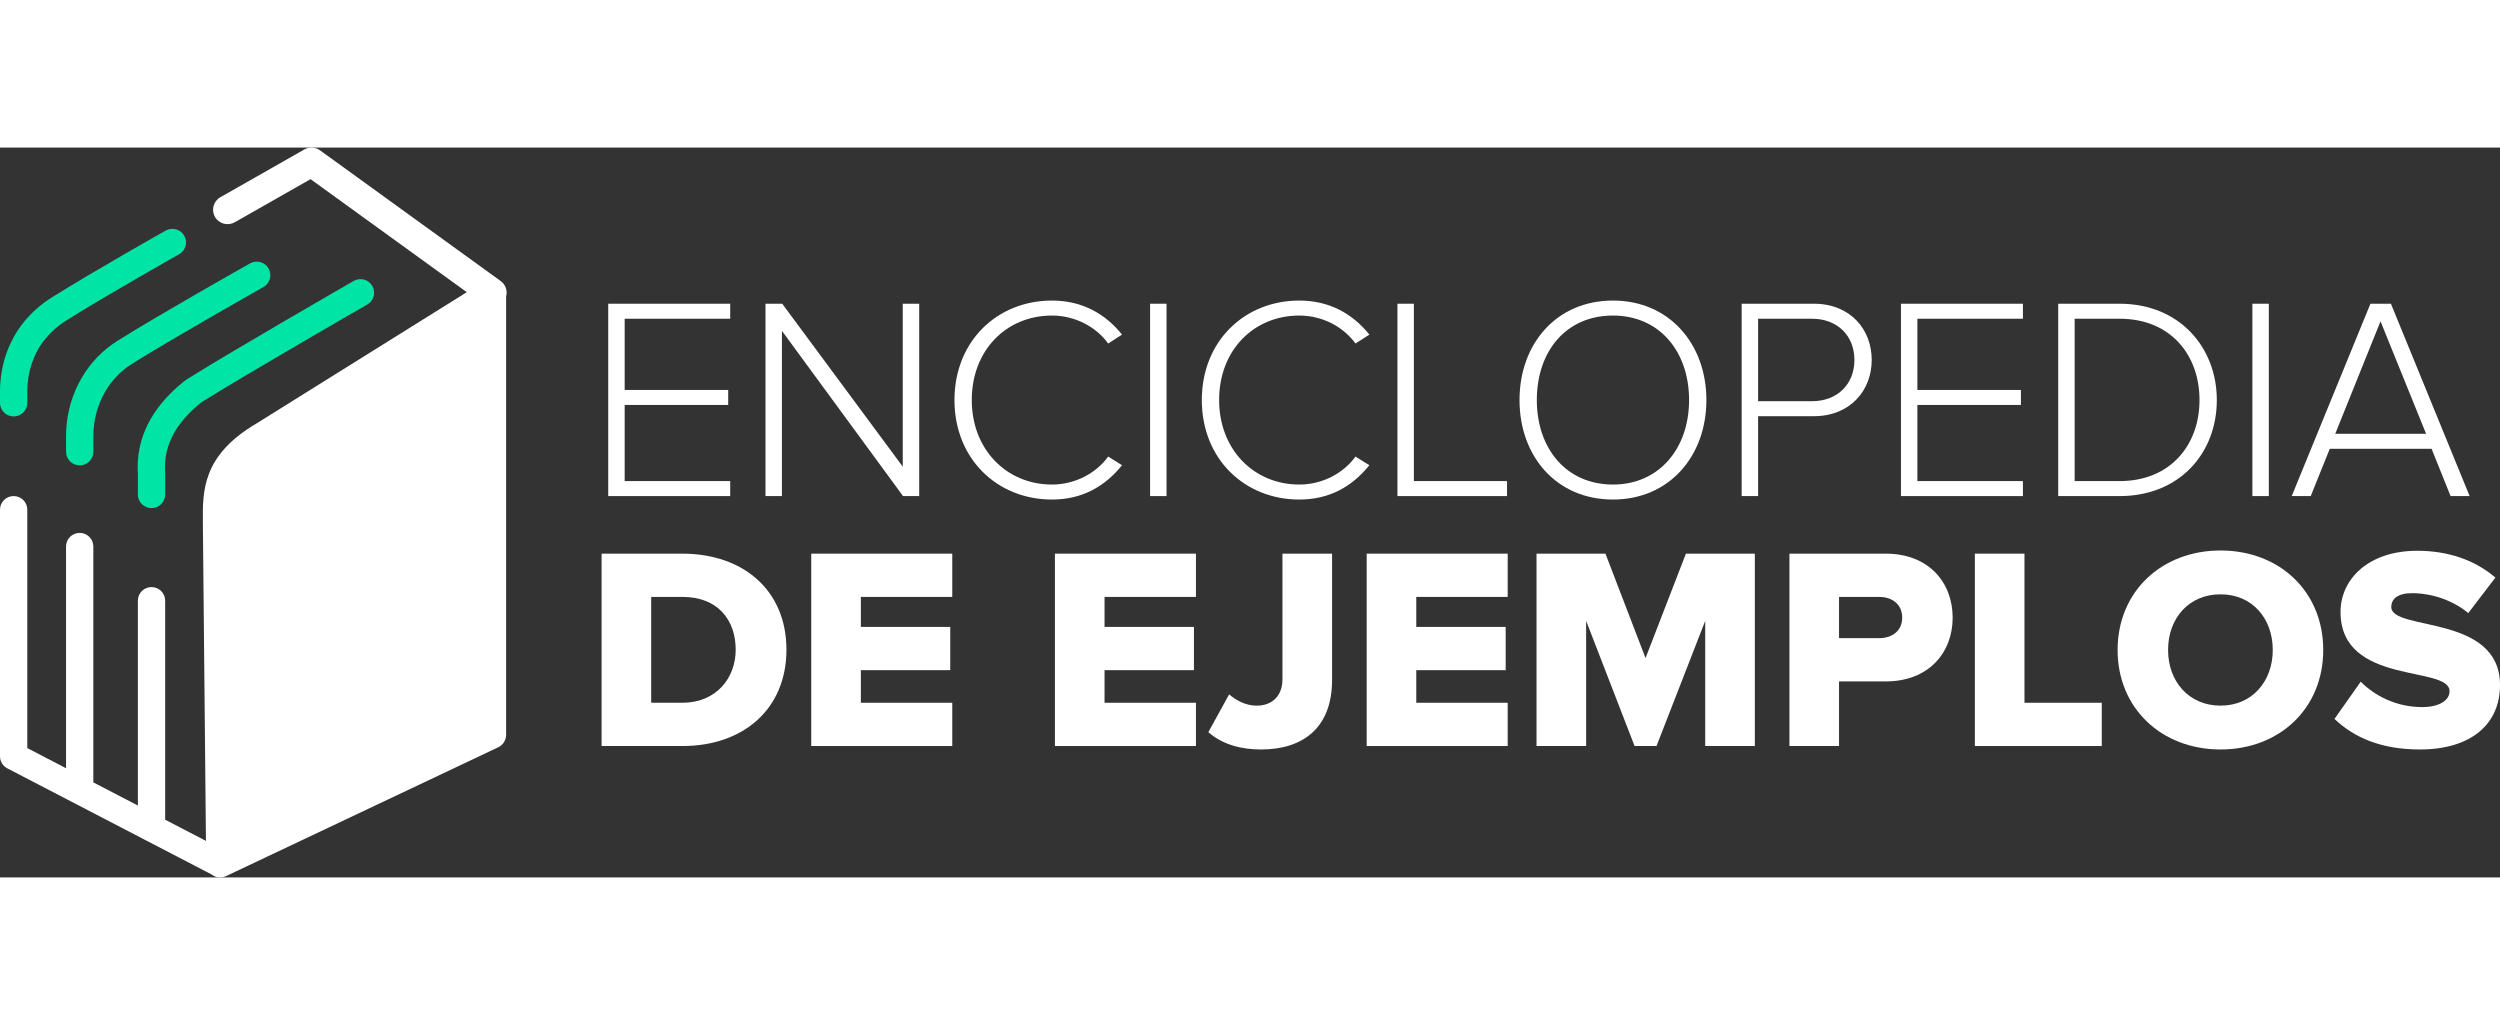 <svg width="100px" height="41px" viewBox="0 0 140.439 41" version="1.1" xmlns="http://www.w3.org/2000/svg" xmlns:xlink="http://www.w3.org/1999/xlink">
    <rect x="0" y="0" width="140.439" height="41" fill="#333333" stroke="none"/>
    <title>E2F1D710-404A-4D9C-A58D-41B2932FB122</title>
    <g id="Desktop" stroke="none" stroke-width="1" fill="none" fill-rule="evenodd">
        <g id="Homepage-logo-nuevo" transform="translate(-72, -12)">
            <g id="logo-ejemplos" transform="translate(72, 12)">
                <g id="ENCICLOPEDIA-DE-EJEM-Copy" transform="translate(33.795, 8.594)" fill="#FFFFFF" fill-rule="nonzero">
                    <polygon id="Path" points="7.225 10.984 7.225 10.141 1.296 10.141 1.296 5.864 7.112 5.864 7.112 5.022 1.296 5.022 1.296 1.021 7.225 1.021 7.225 0.178 0.373 0.178 0.373 10.984"></polygon>
                    <polygon id="Path" points="17.842 10.984 17.842 0.178 16.918 0.178 16.918 9.331 10.147 0.178 9.207 0.178 9.207 10.984 10.13 10.984 10.13 1.701 16.934 10.984"></polygon>
                    <path d="M25.299,11.178 C27.016,11.178 28.28,10.433 29.236,9.25 L28.458,8.764 C27.778,9.704 26.595,10.336 25.299,10.336 C22.756,10.336 20.795,8.375 20.795,5.589 C20.795,2.77 22.756,0.842 25.299,0.842 C26.595,0.842 27.778,1.474 28.458,2.414 L29.236,1.912 C28.312,0.761 27.016,0 25.299,0 C22.237,0 19.823,2.268 19.823,5.589 C19.823,8.91 22.237,11.178 25.299,11.178 Z" id="Path"></path>
                    <polygon id="Path" points="31.736 10.984 31.736 0.178 30.812 0.178 30.812 10.984"></polygon>
                    <path d="M39.193,11.178 C40.91,11.178 42.174,10.433 43.13,9.25 L42.352,8.764 C41.672,9.704 40.489,10.336 39.193,10.336 C36.65,10.336 34.69,8.375 34.69,5.589 C34.69,2.77 36.65,0.842 39.193,0.842 C40.489,0.842 41.672,1.474 42.352,2.414 L43.13,1.912 C42.206,0.761 40.91,0 39.193,0 C36.131,0 33.718,2.268 33.718,5.589 C33.718,8.91 36.131,11.178 39.193,11.178 Z" id="Path"></path>
                    <polygon id="Path" points="50.863 10.984 50.863 10.141 45.63 10.141 45.63 0.178 44.707 0.178 44.707 10.984"></polygon>
                    <path d="M56.813,11.178 C59.972,11.178 62.062,8.748 62.062,5.589 C62.062,2.43 59.972,0 56.813,0 C53.638,0 51.565,2.43 51.565,5.589 C51.565,8.748 53.638,11.178 56.813,11.178 Z M56.813,10.336 C54.189,10.336 52.537,8.311 52.537,5.589 C52.537,2.835 54.189,0.842 56.813,0.842 C59.405,0.842 61.09,2.835 61.09,5.589 C61.09,8.311 59.405,10.336 56.813,10.336 Z" id="Shape"></path>
                    <path d="M64.967,10.984 L64.967,6.496 L68.094,6.496 C70.151,6.496 71.35,5.038 71.35,3.337 C71.35,1.636 70.168,0.178 68.094,0.178 L64.044,0.178 L64.044,10.984 L64.967,10.984 Z M67.997,5.654 L64.967,5.654 L64.967,1.021 L67.997,1.021 C69.422,1.021 70.378,1.976 70.378,3.337 C70.378,4.698 69.422,5.654 67.997,5.654 Z" id="Shape"></path>
                    <polygon id="Path" points="79.844 10.984 79.844 10.141 73.915 10.141 73.915 5.864 79.731 5.864 79.731 5.022 73.915 5.022 73.915 1.021 79.844 1.021 79.844 0.178 72.992 0.178 72.992 10.984"></polygon>
                    <path d="M85.277,10.984 C88.63,10.984 90.736,8.586 90.736,5.589 C90.736,2.624 88.63,0.178 85.277,0.178 L81.826,0.178 L81.826,10.984 L85.277,10.984 Z M85.277,10.141 L82.75,10.141 L82.75,1.021 L85.277,1.021 C88.144,1.021 89.764,3.062 89.764,5.589 C89.764,8.116 88.128,10.141 85.277,10.141 Z" id="Shape"></path>
                    <polygon id="Path" points="93.658 10.984 93.658 0.178 92.734 0.178 92.734 10.984"></polygon>
                    <path d="M104.938,10.984 L100.516,0.178 L99.365,0.178 L94.943,10.984 L96.012,10.984 L97.081,8.327 L102.8,8.327 L103.869,10.984 L104.938,10.984 Z M102.492,7.484 L97.389,7.484 L99.932,1.166 L102.492,7.484 Z" id="Shape"></path>
                    <path d="M4.552,25.024 C7.938,25.024 10.384,22.966 10.384,19.613 C10.384,16.259 7.938,14.218 4.536,14.218 L0,14.218 L0,25.024 L4.552,25.024 Z M4.536,22.594 L2.786,22.594 L2.786,16.648 L4.552,16.648 C6.529,16.648 7.533,17.944 7.533,19.613 C7.533,21.217 6.431,22.594 4.536,22.594 Z" id="Shape"></path>
                    <polygon id="Path" points="19.699 25.024 19.699 22.594 14.564 22.594 14.564 20.763 19.586 20.763 19.586 18.333 14.564 18.333 14.564 16.648 19.699 16.648 19.699 14.218 11.777 14.218 11.777 25.024"></polygon>
                    <polygon id="Path" points="33.388 25.024 33.388 22.594 28.253 22.594 28.253 20.763 33.275 20.763 33.275 18.333 28.253 18.333 28.253 16.648 33.388 16.648 33.388 14.218 25.466 14.218 25.466 25.024"></polygon>
                    <path d="M37.049,25.218 C39.415,25.218 41.035,23.987 41.035,21.314 L41.035,14.218 L38.248,14.218 L38.248,21.281 C38.248,22.189 37.681,22.756 36.806,22.756 C36.158,22.756 35.64,22.448 35.251,22.124 L34.085,24.246 C34.895,24.959 35.964,25.218 37.049,25.218 Z" id="Path"></path>
                    <polygon id="Path" points="50.9 25.024 50.9 22.594 45.765 22.594 45.765 20.763 50.787 20.763 50.787 18.333 45.765 18.333 45.765 16.648 50.9 16.648 50.9 14.218 42.979 14.218 42.979 25.024"></polygon>
                    <polygon id="Path" points="64.784 25.024 64.784 14.218 60.912 14.218 58.644 20.083 56.392 14.218 52.52 14.218 52.52 25.024 55.307 25.024 55.307 17.993 58.028 25.024 59.26 25.024 61.997 17.993 61.997 25.024"></polygon>
                    <path d="M69.514,25.024 L69.514,21.395 L72.139,21.395 C74.569,21.395 75.897,19.759 75.897,17.815 C75.897,15.854 74.569,14.218 72.139,14.218 L66.728,14.218 L66.728,25.024 L69.514,25.024 Z M71.766,18.965 L69.514,18.965 L69.514,16.648 L71.766,16.648 C72.511,16.648 73.062,17.069 73.062,17.815 C73.062,18.544 72.511,18.965 71.766,18.965 Z" id="Shape"></path>
                    <polygon id="Path" points="84.272 25.024 84.272 22.594 79.931 22.594 79.931 14.218 77.144 14.218 77.144 25.024"></polygon>
                    <path d="M90.947,25.218 C94.252,25.218 96.714,22.918 96.714,19.629 C96.714,16.34 94.252,14.04 90.947,14.04 C87.642,14.04 85.163,16.34 85.163,19.629 C85.163,22.918 87.642,25.218 90.947,25.218 Z M90.947,22.756 C89.149,22.756 87.998,21.379 87.998,19.629 C87.998,17.863 89.149,16.502 90.947,16.502 C92.729,16.502 93.879,17.863 93.879,19.629 C93.879,21.379 92.729,22.756 90.947,22.756 Z" id="Shape"></path>
                    <path d="M102.141,25.218 C105.041,25.218 106.645,23.776 106.645,21.605 C106.645,17.588 100.537,18.592 100.537,17.215 C100.537,16.762 100.894,16.438 101.704,16.438 C102.773,16.438 103.955,16.81 104.863,17.555 L106.385,15.563 C105.235,14.575 103.729,14.056 101.995,14.056 C99.225,14.056 97.686,15.676 97.686,17.491 C97.686,21.654 103.81,20.471 103.81,21.946 C103.81,22.464 103.226,22.837 102.271,22.837 C100.796,22.837 99.598,22.189 98.82,21.411 L97.346,23.501 C98.431,24.538 99.954,25.218 102.141,25.218 Z" id="Path"></path>
                </g>
                <g id="iso-copy-2">
                    <g id="Group-3" fill="#FFFFFF">
                        <path d="M28.127,7.498 L17.978,0.155 C17.719,-0.032 17.373,-0.052 17.095,0.107 L12.379,2.789 C11.989,3.011 11.853,3.506 12.076,3.895 C12.3,4.283 12.798,4.418 13.187,4.196 L17.446,1.774 L26.222,8.124 L14.381,15.515 C11.367,17.301 11.382,19.283 11.396,21.031 L11.569,38.947 L9.278,37.757 L9.278,25.451 C9.278,25.03 8.935,24.689 8.511,24.689 C8.088,24.689 7.745,25.03 7.745,25.451 L7.745,36.961 L5.243,35.661 L5.243,22.409 C5.243,21.988 4.899,21.646 4.476,21.646 C4.053,21.646 3.71,21.988 3.71,22.409 L3.71,34.865 L1.533,33.734 L1.533,20.34 C1.533,19.919 1.19,19.577 0.767,19.577 C0.343,19.577 0,19.919 0,20.34 L0,34.197 C0,34.481 0.159,34.742 0.412,34.873 L11.897,40.839 C11.915,40.853 11.93,40.87 11.949,40.882 C12.076,40.96 12.22,41 12.364,41 C12.479,41 12.594,40.975 12.7,40.925 L27.985,33.691 C28.257,33.562 28.431,33.288 28.431,32.987 L28.431,8.368 C28.518,8.052 28.409,7.702 28.127,7.498" id="Fill-1"></path>
                    </g>
                    <g id="Group-6" transform="translate(0, 4.565)"></g>
                    <path d="M0.767,15.103 C1.19,15.103 1.533,14.761 1.533,14.34 L1.533,13.704 C1.533,12.599 1.888,11.553 2.532,10.761 C2.864,10.353 3.265,10 3.724,9.711 C6.005,8.278 10.022,6.015 10.062,5.993 C10.431,5.785 10.56,5.32 10.352,4.953 C10.144,4.586 9.675,4.457 9.307,4.664 C9.267,4.687 5.218,6.968 2.905,8.421 C2.304,8.799 1.778,9.263 1.34,9.801 C0.476,10.865 0,12.25 0,13.704 L0,14.34 C0,14.761 0.343,15.103 0.767,15.103" id="Fill-4" fill="#00E5A6"></path>
                    <path d="M14.044,6.507 C13.836,6.624 8.927,9.392 6.616,10.845 C6.506,10.914 6.4,10.985 6.299,11.057 C4.678,12.21 3.71,14.141 3.71,16.223 L3.71,17.089 C3.71,17.51 4.053,17.852 4.476,17.852 C4.9,17.852 5.243,17.51 5.243,17.089 L5.243,16.223 C5.243,14.633 5.971,13.166 7.19,12.299 C7.268,12.243 7.348,12.189 7.433,12.136 C9.715,10.702 14.749,7.863 14.8,7.834 C15.168,7.627 15.298,7.161 15.089,6.794 C14.88,6.427 14.412,6.299 14.044,6.507" id="Fill-7" fill="#00E5A6"></path>
                    <path d="M11.266,14.346 C11.31,14.31 11.362,14.281 11.412,14.249 L11.469,14.214 C13.753,12.778 20.566,8.853 20.634,8.814 C21.001,8.603 21.126,8.136 20.914,7.771 C20.702,7.407 20.233,7.282 19.866,7.493 C19.585,7.655 12.959,11.472 10.65,12.924 L10.602,12.954 C10.508,13.012 10.402,13.078 10.295,13.165 C8.477,14.644 7.62,16.381 7.745,18.326 L7.745,19.491 C7.745,19.913 8.088,20.254 8.512,20.254 C8.935,20.254 9.278,19.913 9.278,19.491 L9.278,18.301 C9.278,18.284 9.277,18.266 9.276,18.249 C9.176,16.794 9.827,15.517 11.266,14.346" id="Fill-9" fill="#00E5A6"></path>
                </g>
            </g>
        </g>
    </g>
</svg>